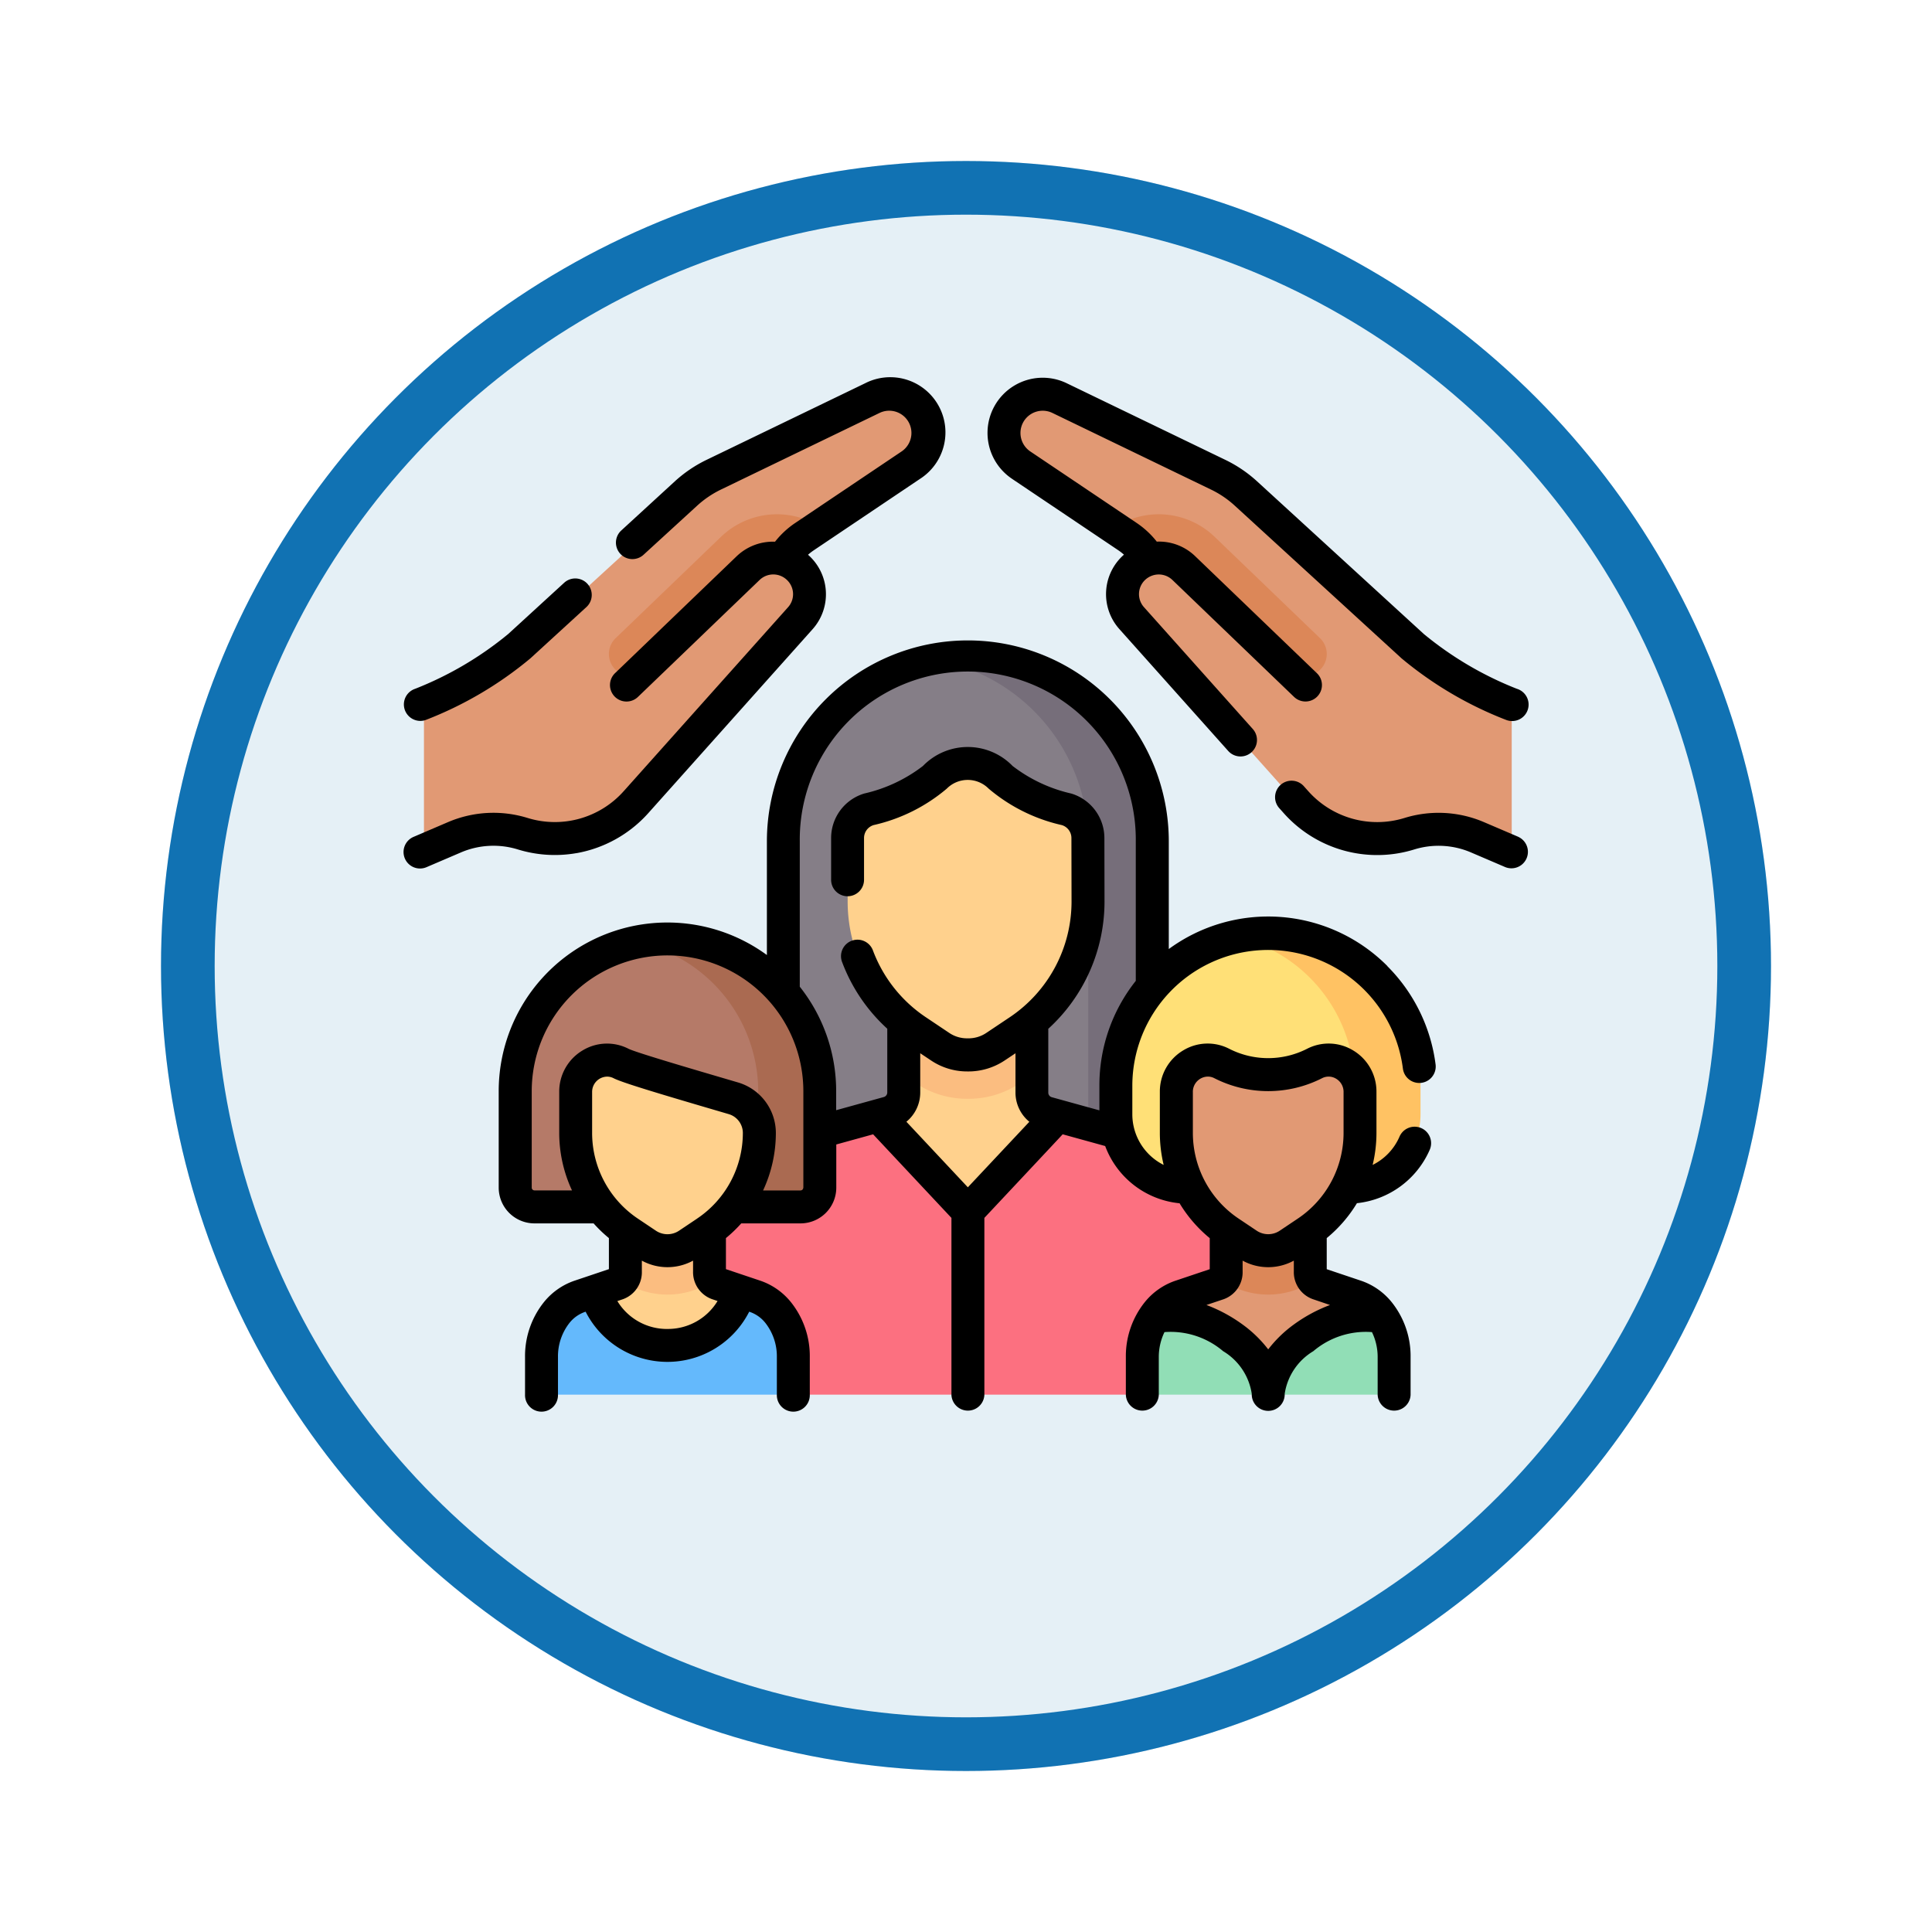 <svg xmlns="http://www.w3.org/2000/svg" xmlns:xlink="http://www.w3.org/1999/xlink" width="108" height="108" viewBox="0 0 108 108">
  <defs>
    <filter id="Fondo" x="0" y="0" width="108" height="108" filterUnits="userSpaceOnUse">
      <feOffset dy="3" input="SourceAlpha"/>
      <feGaussianBlur stdDeviation="3" result="blur"/>
      <feFlood flood-opacity="0.161"/>
      <feComposite operator="in" in2="blur"/>
      <feComposite in="SourceGraphic"/>
    </filter>
  </defs>
  <g id="Grupo_1144268" data-name="Grupo 1144268" transform="translate(-1166 -1157)">
    <g id="Grupo_1144265" data-name="Grupo 1144265">
      <g transform="matrix(1, 0, 0, 1, 1166, 1157)" filter="url(#Fondo)">
        <g id="Fondo-2" data-name="Fondo" transform="translate(9 6)" fill="#e5f0f6" stroke="#1172b3" stroke-width="3">
          <circle cx="45" cy="45" r="45" stroke="none"/>
          <circle cx="45" cy="45" r="43.5" fill="none"/>
        </g>
      </g>
    </g>
    <g id="Grupo_1144264" data-name="Grupo 1144264" transform="translate(1188.572 1157.395)">
      <g id="Grupo_1144262" data-name="Grupo 1144262" transform="translate(1.127 21.643)">
        <g id="Grupo_1144255" data-name="Grupo 1144255" transform="translate(32.428 0)">
          <path id="Trazado_979097" data-name="Trazado 979097" d="M301.711,45.836V53.26a.368.368,0,0,1-.513.339l-1.4-.6a5.524,5.524,0,0,0-3.813-.2,6.073,6.073,0,0,1-2.838.18h0a6.084,6.084,0,0,1-3.489-1.94l-9.191-10.29a2.013,2.013,0,0,1,.16-2.842,2.038,2.038,0,0,1,.814-.446l.041-.088a4.8,4.8,0,0,0-1.125-1.512l-.868-.171-5.2-3.5a2.164,2.164,0,0,1,2.146-3.747l8.866,4.282a6.489,6.489,0,0,1,1.55,1.051l9.325,8.538a20.349,20.349,0,0,0,5.295,3.17.366.366,0,0,1,.239.345Z" transform="translate(-273.332 -28.235)" fill="#e19974"/>
          <path id="Trazado_979098" data-name="Trazado 979098" d="M335.014,91.548a1.227,1.227,0,0,1-1.735.034L327.367,85.9a2.022,2.022,0,0,0-1.947-.49l-.027-.041a3.843,3.843,0,0,0-1.169-1.225l-.753-.507a4.51,4.51,0,0,1,5.6.492l5.911,5.686A1.227,1.227,0,0,1,335.014,91.548Z" transform="translate(-317.317 -76.176)" fill="#dc8758"/>
        </g>
        <g id="Grupo_1144256" data-name="Grupo 1144256" transform="translate(0 0)">
          <path id="Trazado_979099" data-name="Trazado 979099" d="M9.183,45.836V53.26A.368.368,0,0,0,9.7,53.6l1.4-.6a5.524,5.524,0,0,1,3.813-.2,6.073,6.073,0,0,0,2.838.18h0a6.083,6.083,0,0,0,3.489-1.94l9.191-10.29a2.013,2.013,0,0,0-.16-2.842,2.039,2.039,0,0,0-.814-.446l-.041-.088a4.8,4.8,0,0,1,1.125-1.512l.868-.171,5.2-3.5a2.164,2.164,0,0,0-2.146-3.747l-8.866,4.282a6.49,6.49,0,0,0-1.551,1.051l-9.325,8.538a20.349,20.349,0,0,1-5.295,3.17.366.366,0,0,0-.239.345Z" transform="translate(-9.183 -28.235)" fill="#e19974"/>
          <path id="Trazado_979100" data-name="Trazado 979100" d="M93.743,91.548a1.227,1.227,0,0,0,1.735.034L101.39,85.9a2.022,2.022,0,0,1,1.947-.49l.027-.041a3.843,3.843,0,0,1,1.169-1.225l.753-.507a4.51,4.51,0,0,0-5.6.492l-5.911,5.686A1.227,1.227,0,0,0,93.743,91.548Z" transform="translate(-83.062 -76.176)" fill="#dc8758"/>
        </g>
        <path id="Trazado_979101" data-name="Trazado 979101" d="M172.841,177.521V159.263a10.351,10.351,0,0,1,8.522-10.155s1.18.116,1.79.116a10.3,10.3,0,0,1,8.943,10.039v18.258H172.841Z" transform="translate(-152.75 -134.269)" fill="#857e87"/>
        <path id="Trazado_979102" data-name="Trazado 979102" d="M254.364,158.141V176.4h-3.581V161.5l-.607-1.7.607-1.654a10.353,10.353,0,0,0-8.521-10.155,10.336,10.336,0,0,1,12.1,10.155Z" transform="translate(-213.648 -133.147)" fill="#766e7a"/>
        <path id="Trazado_979103" data-name="Trazado 979103" d="M153.238,363.083l-6.256,9.287h-9.2l-1.024-.761-.818.761h-9.2l-6.671-8.045,5.355-4.987a5.922,5.922,0,0,1,2.589-1.5l3.836-1.061,4.567,3.565a.6.6,0,0,0,.883,0l4.569-3.565,3.838,1.061Z" transform="translate(-106.459 -316.446)" fill="#fc7080"/>
        <path id="Trazado_979104" data-name="Trazado 979104" d="M226.051,307.7l-4.569,4.875a.6.6,0,0,1-.883,0l-4.567-4.875.56-.155a1.183,1.183,0,0,0,.869-1.142v-.971l.3-.95-.3-3.651h7.162l-.438,3.628.438.972v.972a1.184,1.184,0,0,0,.869,1.142Z" transform="translate(-190.638 -267.365)" fill="#ffd18d"/>
        <path id="Trazado_979105" data-name="Trazado 979105" d="M234.834,300.829v4.6l-.668.447a5.156,5.156,0,0,1-2.878.874h-.074a5.155,5.155,0,0,1-2.876-.874l-.667-.446v-4.6Z" transform="translate(-200.849 -267.364)" fill="#fbbd80"/>
        <path id="Trazado_979106" data-name="Trazado 979106" d="M215.519,204.074a8.722,8.722,0,0,1-3.872,7.249l-1.3.872a2.841,2.841,0,0,1-3.1,0l-1.3-.872a8.724,8.724,0,0,1-3.871-7.249l.006-3.545a1.6,1.6,0,0,1,.078-.5,1.654,1.654,0,0,1,.554-.81,1.625,1.625,0,0,1,.564-.3,9.5,9.5,0,0,0,3.683-1.788,2.569,2.569,0,0,1,3.676,0,9.483,9.483,0,0,0,3.682,1.788,1.655,1.655,0,0,1,.566.3,1.675,1.675,0,0,1,.553.8,1.7,1.7,0,0,1,.078.505Z" transform="translate(-178.391 -175.724)" fill="#ffd18d"/>
        <g id="Grupo_1144258" data-name="Grupo 1144258" transform="translate(6.571 50.146)">
          <g id="Grupo_1144257" data-name="Grupo 1144257">
            <path id="Trazado_979107" data-name="Trazado 979107" d="M76.793,440.386v1.733a.368.368,0,0,1-.368.368H63.08a.369.369,0,0,1-.368-.368v-1.733a4.191,4.191,0,0,1,.223-1.357,3.637,3.637,0,0,1,.636-1.145,2.83,2.83,0,0,1,1.262-.889l.851-.286h8.137l.851.286a2.662,2.662,0,0,1,.678.346,3.083,3.083,0,0,1,.586.543A3.936,3.936,0,0,1,76.793,440.386Z" transform="translate(-62.712 -436.709)" fill="#64b9fc"/>
          </g>
        </g>
        <g id="Grupo_1144259" data-name="Grupo 1144259" transform="translate(9.544 45.429)">
          <path id="Trazado_979108" data-name="Trazado 979108" d="M95.059,403.006a4.443,4.443,0,0,1-8.137,0l.49-.165.8-.27a.554.554,0,0,0,.236-.158c.181-.016.395-.316.395-.518l-.017-3.606h4.113v3.606c0,.2.364.479.59.519a.555.555,0,0,0,.235.158l.8.27Z" transform="translate(-86.922 -398.289)" fill="#ffd18d"/>
          <path id="Trazado_979109" data-name="Trazado 979109" d="M87.412,435.369l-.49.164" transform="translate(-86.922 -430.817)" fill="#ffd18d"/>
          <path id="Trazado_979110" data-name="Trazado 979110" d="M149.7,435.533l-.49-.164" transform="translate(-141.565 -430.817)" fill="#ffd18d"/>
        </g>
        <path id="Trazado_979111" data-name="Trazado 979111" d="M65.9,291.817l-4.31.447H51.793a1.075,1.075,0,0,1-1.072-1.072V285.8a8.546,8.546,0,0,1,6.793-8.337,11.643,11.643,0,0,1,1.989.088c4.682,0,7.395,4.637,7.395,8.249l.069,4.946A1.075,1.075,0,0,1,65.9,291.817Z" transform="translate(-45.622 -246.835)" fill="#b57a68"/>
        <path id="Trazado_979112" data-name="Trazado 979112" d="M116.294,284.8v5.393a1.075,1.075,0,0,1-1.072,1.072h-7.4a5.048,5.048,0,0,0,5.033-5.033V284.8a8.546,8.546,0,0,0-6.795-8.336,8.363,8.363,0,0,1,1.719-.177,8.538,8.538,0,0,1,8.514,8.512Z" transform="translate(-94.169 -245.837)" fill="#aa6a51"/>
        <path id="Trazado_979113" data-name="Trazado 979113" d="M104.453,402.413l-.016.011a4.541,4.541,0,0,1-5.048,0l-.017-.011a.775.775,0,0,0,.188-.518v-3.606h4.7v3.606A.77.77,0,0,0,104.453,402.413Z" transform="translate(-88.3 -352.86)" fill="#fbbd80"/>
        <path id="Trazado_979114" data-name="Trazado 979114" d="M87.068,333.57a2.01,2.01,0,0,1,1.445,1.929,6.7,6.7,0,0,1-2.974,5.567l-1,.67a2.087,2.087,0,0,1-2.318,0l-1-.67a6.7,6.7,0,0,1-2.974-5.567v-2.292a1.758,1.758,0,0,1,2.54-1.582C81.305,331.891,84.913,332.939,87.068,333.57Z" transform="translate(-69.767 -294.214)" fill="#ffd18d"/>
        <g id="Grupo_1144260" data-name="Grupo 1144260" transform="translate(40.899 45.729)">
          <path id="Trazado_979115" data-name="Trazado 979115" d="M354.923,406.465c-2.126,1.019-5.043,2.376-6.294,4.46a11.17,11.17,0,0,0-6.3-4.459c.037-.049.075-.1.114-.145a2.841,2.841,0,0,1,1.263-.889l2.144-.721a.554.554,0,0,0,.234-.158.646.646,0,0,0,.381-.518v-3.306h4.186v3.306c0,.2.5.529.5.529a.582.582,0,0,0,.252.147l2.143.721a2.659,2.659,0,0,1,.678.346,3.036,3.036,0,0,1,.584.543C354.849,406.368,354.886,406.415,354.923,406.465Z" transform="translate(-342.332 -400.729)" fill="#e19974"/>
        </g>
        <g id="Grupo_1144261" data-name="Grupo 1144261" transform="translate(40.155 51.448)">
          <path id="Trazado_979116" data-name="Trazado 979116" d="M343.313,451.794H336.64a.368.368,0,0,1-.368-.368v-1.733a4.191,4.191,0,0,1,.223-1.357,3.78,3.78,0,0,1,.368-.776c.048-.077.1-.152.152-.225C339.169,447.1,343.313,449.351,343.313,451.794Z" transform="translate(-336.272 -447.318)" fill="#91deb6"/>
          <path id="Trazado_979117" data-name="Trazado 979117" d="M399.916,447.335c-2.158-.228-6.294,2.022-6.294,4.46h6.672a.368.368,0,0,0,.368-.368v-1.733a4.028,4.028,0,0,0-.589-2.128" transform="translate(-386.581 -447.319)" fill="#91deb6"/>
        </g>
        <path id="Trazado_979118" data-name="Trazado 979118" d="M336.4,289.208h-8.078a4.06,4.06,0,0,1-4.048-4.048v-1.651a8.546,8.546,0,0,1,6.672-8.311s1.21.073,1.841.073c4.682,0,7.681,3.555,7.681,8.237v1.651A4.077,4.077,0,0,1,336.4,289.208Z" transform="translate(-285.596 -244.881)" fill="#ffe077"/>
        <path id="Trazado_979119" data-name="Trazado 979119" d="M388.976,282.061v1.651a4.06,4.06,0,0,1-4.048,4.049h-3.685a4.061,4.061,0,0,0,4.049-4.049v-1.651a8.549,8.549,0,0,0-6.67-8.31,8.529,8.529,0,0,1,10.354,8.31Z" transform="translate(-333.268 -243.433)" fill="#ffc263"/>
        <path id="Trazado_979120" data-name="Trazado 979120" d="M378,404.553l-.016.011a4.543,4.543,0,0,1-5.049,0l-.016-.011a.77.77,0,0,0,.189-.518v-3.306h4.7v3.306A.775.775,0,0,0,378,404.553Z" transform="translate(-328.268 -355)" fill="#dc8758"/>
        <path id="Trazado_979121" data-name="Trazado 979121" d="M356.938,332.247a5.694,5.694,0,0,1-2.594-.623,1.758,1.758,0,0,0-2.54,1.582V335.5a6.7,6.7,0,0,0,2.974,5.567l1,.67a2.084,2.084,0,0,0,2.318,0l1-.67a6.7,6.7,0,0,0,2.973-5.567v-2.292a1.758,1.758,0,0,0-2.54-1.582A5.7,5.7,0,0,1,356.938,332.247Z" transform="translate(-309.742 -294.213)" fill="#e19974"/>
      </g>
      <g id="Grupo_1144263" data-name="Grupo 1144263" transform="translate(0 20.721)">
        <path id="Trazado_979122" data-name="Trazado 979122" d="M.921,120.005a.921.921,0,0,0,.291-.048,20.866,20.866,0,0,0,5.865-3.449l3.144-2.879a.921.921,0,0,0-1.244-1.358l-3.144,2.879a19.2,19.2,0,0,1-5.2,3.06.921.921,0,0,0,.291,1.794Z" transform="translate(0 -100.821)"/>
        <path id="Trazado_979123" data-name="Trazado 979123" d="M9.654,47.3a7.032,7.032,0,0,0,4.019-2.234l9.189-10.287a2.933,2.933,0,0,0-.255-4.162,3.055,3.055,0,0,1,.309-.241l5.95-4A3.085,3.085,0,0,0,25.8,21.03l-8.866,4.282a7.405,7.405,0,0,0-1.771,1.2L12.157,29.27A.921.921,0,0,0,13.4,30.629l3.011-2.757a5.562,5.562,0,0,1,1.329-.9l8.864-4.282a1.241,1.241,0,0,1,1.369.191,1.246,1.246,0,0,1-.136,1.962l-5.949,4a4.89,4.89,0,0,0-1.125,1.045,2.935,2.935,0,0,0-2.144.811l-6.8,6.537h0A.92.92,0,1,0,13.1,38.564h0l6.8-6.537a1.1,1.1,0,0,1,1.506-.022,1.093,1.093,0,0,1,.086,1.544L12.3,43.837a5.157,5.157,0,0,1-5.37,1.493,6.462,6.462,0,0,0-4.45.234L.57,46.382a.921.921,0,1,0,.725,1.693l1.91-.818a4.619,4.619,0,0,1,3.18-.167,7.027,7.027,0,0,0,3.269.208Z" transform="translate(-0.01 -20.722)"/>
        <path id="Trazado_979124" data-name="Trazado 979124" d="M267.191,26.37l5.95,4a3.074,3.074,0,0,1,.309.241,2.932,2.932,0,0,0-.255,4.162l6.083,6.811a.921.921,0,0,0,1.374-1.227l-6.083-6.811a1.093,1.093,0,0,1,.085-1.543,1.116,1.116,0,0,1,.743-.285,1.1,1.1,0,0,1,.762.308l6.8,6.536h0a.92.92,0,1,0,1.276-1.326h0l-6.8-6.536a2.906,2.906,0,0,0-2.15-.817,4.917,4.917,0,0,0-1.118-1.04l-5.95-4a1.244,1.244,0,0,1,1.233-2.154l8.865,4.282a5.523,5.523,0,0,1,1.329.9l9.325,8.537a20.858,20.858,0,0,0,5.866,3.449.921.921,0,1,0,.582-1.747,19.2,19.2,0,0,1-5.2-3.06l-9.325-8.537a7.372,7.372,0,0,0-1.771-1.2l-8.865-4.282a3.085,3.085,0,0,0-3.062,5.34Z" transform="translate(-233.192 -20.721)"/>
        <path id="Trazado_979125" data-name="Trazado 979125" d="M410.447,207.466l-1.91-.817a6.451,6.451,0,0,0-4.449-.233,5.162,5.162,0,0,1-5.371-1.494l-.237-.265a.921.921,0,1,0-1.373,1.227l.237.266a7,7,0,0,0,7.289,2.026,4.608,4.608,0,0,1,3.179.167l1.91.818a.921.921,0,0,0,.725-1.693Z" transform="translate(-348.151 -181.806)"/>
        <path id="Trazado_979126" data-name="Trazado 979126" d="M92.9,158.534a9.4,9.4,0,0,0-12.221-.952v-6.019a11.233,11.233,0,1,0-22.466,0v6.354a9.427,9.427,0,0,0-14.992,7.616v5.393a2,2,0,0,0,1.992,1.992h3.312a7.641,7.641,0,0,0,.856.822v1.736l-1.94.652a3.752,3.752,0,0,0-1.677,1.173,4.825,4.825,0,0,0-1.071,3.09v2.1a.921.921,0,1,0,1.841,0v-2.1a3.025,3.025,0,0,1,.646-1.913,1.9,1.9,0,0,1,.9-.623,5.129,5.129,0,0,0,9.144,0,1.9,1.9,0,0,1,.9.623,3.025,3.025,0,0,1,.646,1.913v2.1a.921.921,0,1,0,1.841,0v-2.1a4.825,4.825,0,0,0-1.071-3.09,3.749,3.749,0,0,0-1.677-1.173l-1.94-.652V173.74a7.626,7.626,0,0,0,.856-.822H60.1a2,2,0,0,0,1.992-1.992v-2.419l2.061-.569c.01.012.02.025.031.036l4.345,4.637v9.883a.921.921,0,0,0,1.841,0v-9.882c.032-.037,4.351-4.637,4.377-4.674l2.376.656a4.953,4.953,0,0,0,4.159,3.2,7.605,7.605,0,0,0,1.686,1.949v1.736l-1.94.652a3.75,3.75,0,0,0-1.677,1.173,4.825,4.825,0,0,0-1.072,3.09v2.1a.921.921,0,0,0,1.841,0v-2.1a3.193,3.193,0,0,1,.319-1.4l.017,0a4.535,4.535,0,0,1,3.261,1.068,3.36,3.36,0,0,1,1.6,2.385.921.921,0,1,0,1.841,0,3.36,3.36,0,0,1,1.6-2.385,4.535,4.535,0,0,1,3.261-1.068l.017,0a3.193,3.193,0,0,1,.319,1.4v2.1a.921.921,0,0,0,1.841,0v-2.1a4.825,4.825,0,0,0-1.071-3.09,3.75,3.75,0,0,0-1.677-1.173l-1.94-.652V173.74a7.609,7.609,0,0,0,1.688-1.951,5.018,5.018,0,0,0,4.061-2.966.921.921,0,1,0-1.688-.736,3.167,3.167,0,0,1-1.495,1.563,7.638,7.638,0,0,0,.214-1.8v-2.292a2.676,2.676,0,0,0-1.289-2.3,2.633,2.633,0,0,0-2.59-.1,4.792,4.792,0,0,1-4.351,0,2.633,2.633,0,0,0-2.59.1,2.676,2.676,0,0,0-1.289,2.3v2.292a7.639,7.639,0,0,0,.214,1.8,3.165,3.165,0,0,1-1.752-2.8V165.2a7.593,7.593,0,0,1,15.126-.926.921.921,0,0,0,1.828-.225,9.469,9.469,0,0,0-2.7-5.511ZM89.691,177.48a8.465,8.465,0,0,0-2.022,1.091,6.915,6.915,0,0,0-1.432,1.39,6.914,6.914,0,0,0-1.432-1.39,8.469,8.469,0,0,0-2.021-1.091l.971-.326a1.6,1.6,0,0,0,1.051-1.55V175a2.982,2.982,0,0,0,2.863,0v.6a1.6,1.6,0,0,0,1.051,1.55Zm-7.667-11.917a.852.852,0,0,1,.84-.851.784.784,0,0,1,.36.089,6.633,6.633,0,0,0,6.025,0,.8.8,0,0,1,.791.035.848.848,0,0,1,.409.727v2.292a5.768,5.768,0,0,1-2.565,4.8l-1,.67a1.16,1.16,0,0,1-1.294,0l-1-.67a5.767,5.767,0,0,1-2.565-4.8v-2.292Zm-29.37,13.257a3.24,3.24,0,0,1-2.8-1.559l.318-.107a1.6,1.6,0,0,0,1.051-1.55V175a2.984,2.984,0,0,0,2.863,0v.6a1.6,1.6,0,0,0,1.051,1.55l.318.107A3.24,3.24,0,0,1,52.655,178.819Zm1.648-6.163-1,.67a1.162,1.162,0,0,1-1.294,0l-1-.67a5.768,5.768,0,0,1-2.565-4.8v-2.292a.853.853,0,0,1,.84-.851.784.784,0,0,1,.36.089c.476.243,2.4.824,6.007,1.881l.436.128a1.1,1.1,0,0,1,.783,1.046A5.768,5.768,0,0,1,54.3,172.657Zm5.944-1.731a.155.155,0,0,1-.151.151H58a7.614,7.614,0,0,0,.714-3.222,2.947,2.947,0,0,0-2.107-2.813l-.437-.128c-1.7-.5-5.234-1.532-5.687-1.754a2.634,2.634,0,0,0-2.59.1,2.676,2.676,0,0,0-1.289,2.3v2.292a7.614,7.614,0,0,0,.714,3.222h-2.1a.155.155,0,0,1-.151-.151v-5.393a7.592,7.592,0,1,1,15.184,0v5.393Zm9.2-.025-3.435-3.665a2.11,2.11,0,0,0,.774-1.629v-2.2l.6.4a3.614,3.614,0,0,0,2.024.617,3.657,3.657,0,0,0,2.1-.616l.6-.4v2.2a2.11,2.11,0,0,0,.775,1.63Zm9.391-11.544A9.384,9.384,0,0,0,76.8,165.2v1.4l-2.663-.736a.264.264,0,0,1-.194-.254V162.04a9.623,9.623,0,0,0,3.143-7.123l-.007-3.542a2.6,2.6,0,0,0-1.854-2.486,8.438,8.438,0,0,1-3.278-1.541,3.49,3.49,0,0,0-5.011,0,8.441,8.441,0,0,1-3.276,1.539,2.6,2.6,0,0,0-1.857,2.485l0,2.337a.921.921,0,0,0,.919.922h0a.921.921,0,0,0,.921-.919l0-2.339a.756.756,0,0,1,.538-.721,9.572,9.572,0,0,0,4.088-2.037,1.649,1.649,0,0,1,2.34,0,9.57,9.57,0,0,0,4.092,2.039.756.756,0,0,1,.535.721l.007,3.542a7.787,7.787,0,0,1-3.463,6.483l-1.305.873a1.793,1.793,0,0,1-1.048.3,1.77,1.77,0,0,1-1.024-.305l-1.3-.871a7.764,7.764,0,0,1-2.956-3.719.921.921,0,1,0-1.722.652,9.585,9.585,0,0,0,2.517,3.706v3.565a.265.265,0,0,1-.194.254l-2.663.736v-1.063a9.385,9.385,0,0,0-2.034-5.841v-8.129a9.392,9.392,0,1,1,18.783,0v7.794Z" transform="translate(-37.915 -125.646)"/>
      </g>
    </g>
  </g>
</svg>
